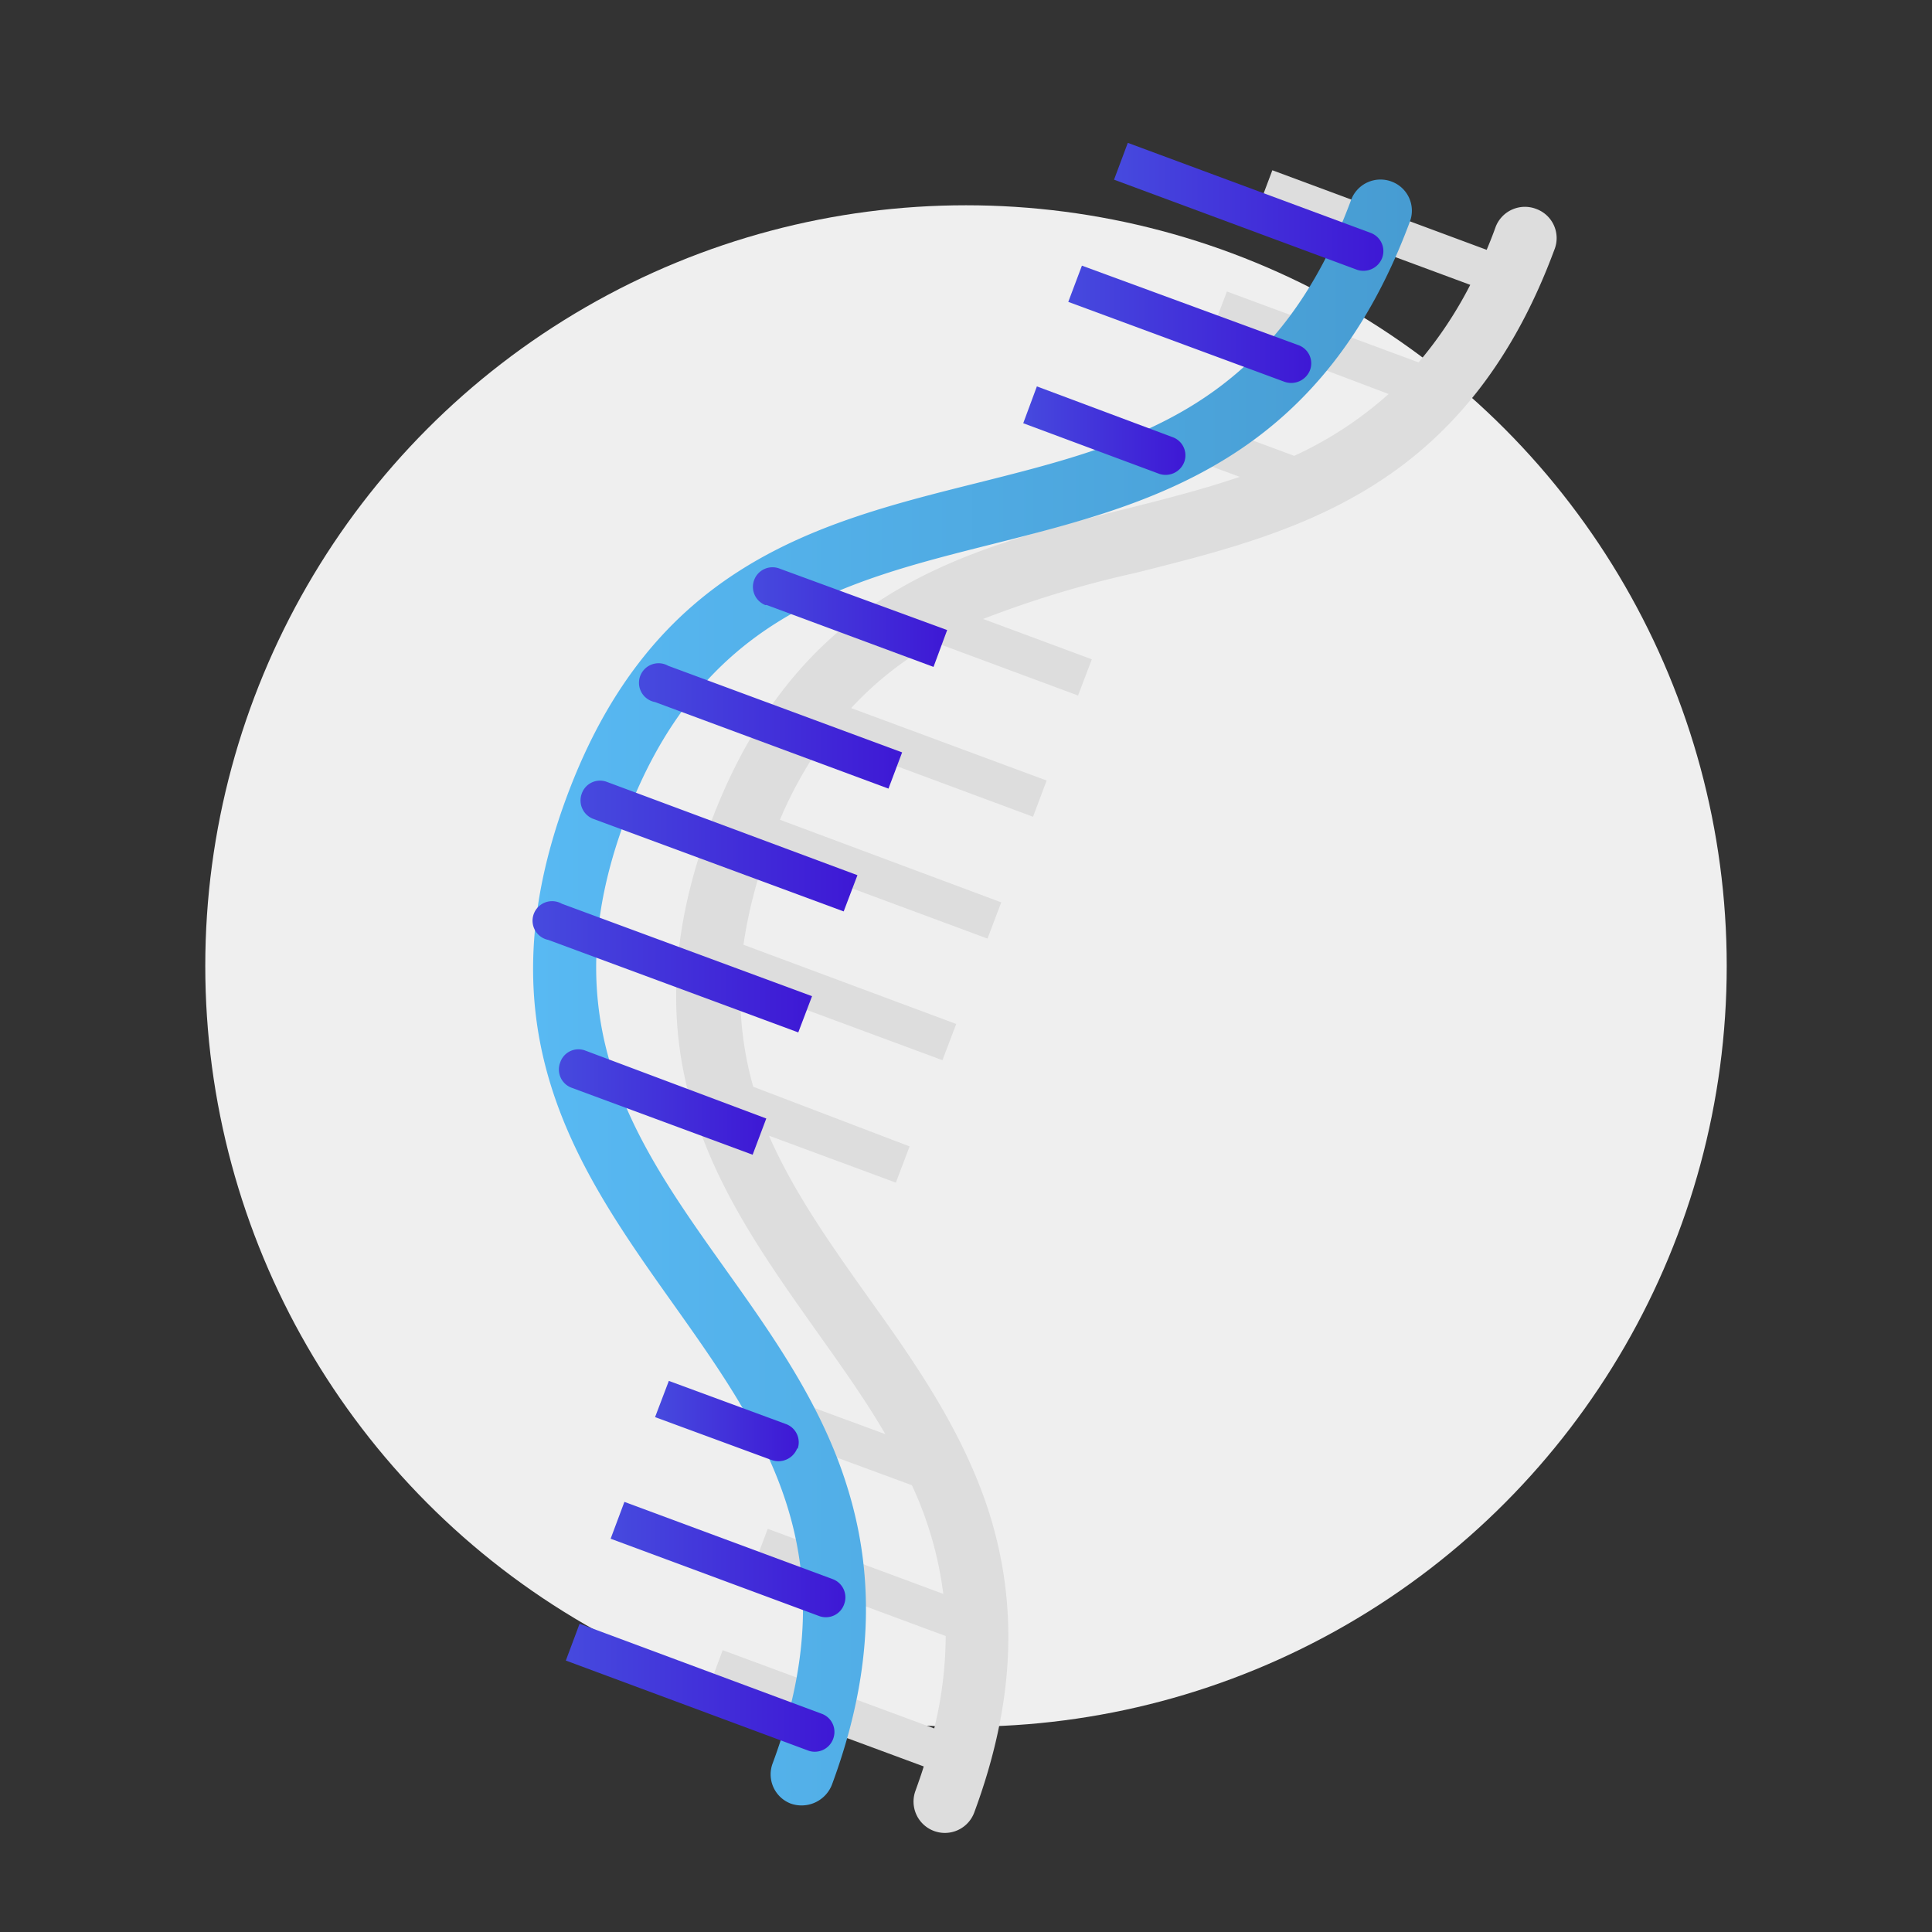 <svg id="Layer_1" data-name="Layer 1" xmlns="http://www.w3.org/2000/svg" xmlns:xlink="http://www.w3.org/1999/xlink" viewBox="0 0 160 160"><rect x="0" y="0" width="160" height="160" fill="#333333" stroke="none"/><defs><style>.cls-1{fill:#efefef;}.cls-2{fill:#ddd;}.cls-3{fill:url(#linear-gradient);}.cls-4{fill:url(#linear-gradient-2);}.cls-5{fill:url(#linear-gradient-3);}.cls-6{fill:url(#linear-gradient-4);}.cls-7{fill:url(#linear-gradient-5);}.cls-8{fill:url(#linear-gradient-6);}.cls-9{fill:url(#linear-gradient-7);}.cls-10{fill:url(#linear-gradient-8);}.cls-11{fill:url(#linear-gradient-9);}.cls-12{fill:url(#linear-gradient-10);}.cls-13{fill:url(#linear-gradient-11);}.cls-14{fill:url(#linear-gradient-12);}</style><linearGradient id="linear-gradient" x1="96.61" y1="229.52" x2="169.45" y2="229.52" gradientTransform="translate(-52.5 -147.31)" gradientUnits="userSpaceOnUse"><stop offset="0" stop-color="#58b9f3"/><stop offset="1" stop-color="#479cd2"/></linearGradient><linearGradient id="linear-gradient-2" x1="114.85" y1="198.41" x2="130.86" y2="198.41" gradientTransform="translate(-52.5 -147.31)" gradientUnits="userSpaceOnUse"><stop offset="0" stop-color="#464ade"/><stop offset="1" stop-color="#3e18d5"/></linearGradient><linearGradient id="linear-gradient-3" x1="105.67" y1="207.51" x2="127.21" y2="207.51" xlink:href="#linear-gradient-2"/><linearGradient id="linear-gradient-4" x1="100.55" y1="217.36" x2="123.46" y2="217.36" xlink:href="#linear-gradient-2"/><linearGradient id="linear-gradient-5" x1="96.83" y1="227.45" x2="119.75" y2="227.45" xlink:href="#linear-gradient-2"/><linearGradient id="linear-gradient-6" x1="98.78" y1="238.59" x2="115.98" y2="238.59" xlink:href="#linear-gradient-2"/><linearGradient id="linear-gradient-7" x1="144.74" y1="164.44" x2="167.04" y2="164.44" xlink:href="#linear-gradient-2"/><linearGradient id="linear-gradient-8" x1="141" y1="174.14" x2="161.08" y2="174.14" xlink:href="#linear-gradient-2"/><linearGradient id="linear-gradient-9" x1="137.26" y1="183" x2="150.67" y2="183" xlink:href="#linear-gradient-2"/><linearGradient id="linear-gradient-10" x1="106.81" y1="264.99" x2="118.66" y2="264.99" xlink:href="#linear-gradient-2"/><linearGradient id="linear-gradient-11" x1="103.07" y1="276.47" x2="122.51" y2="276.47" xlink:href="#linear-gradient-2"/><linearGradient id="linear-gradient-12" x1="99.34" y1="287.09" x2="121.64" y2="287.09" xlink:href="#linear-gradient-2"/></defs><title>icon</title><circle class="cls-1" cx="80" cy="80" r="63"/><path class="cls-2" d="M127.24,17.31a2.6,2.6,0,0,0-3.37,1.46c-.23.65-.49,1.3-.75,1.92L105.37,14.1l-1.13,3,17.52,6.49a33.64,33.64,0,0,1-4.28,6.42l-15.87-5.87-1.14,3L115,32.63a31.1,31.1,0,0,1-7.82,5.12l-9.28-3.44-1.14,3,5.91,2.18c-3.15,1.07-6.46,1.91-9.83,2.75C79.61,45.6,66,49,58.78,68.35s1,30.82,8.86,41.92c2,2.82,4,5.61,5.68,8.5l-6-2.21-1.14,3,9.34,3.44a30.26,30.26,0,0,1,2.6,9l-14.54-5.39-1.13,3,15.87,5.88a32.77,32.77,0,0,1-.95,7.65l-17.52-6.48-1.13,3.05,17.78,6.58c-.2.65-.42,1.27-.68,2h0a2.59,2.59,0,0,0,4.86,1.82c3.31-8.93,3.7-17,1.24-24.83-2.18-6.81-6.2-12.52-10.13-18-3.08-4.34-6.06-8.56-8.11-13.23l10.51,3.89,1.14-3L62.38,90a28.5,28.5,0,0,1-1.07-8.4l16.74,6.2,1.14-3L61.57,78.24a38.78,38.78,0,0,1,1.82-7.33l18.39,6.82,1.14-3L64.59,67.89a33.77,33.77,0,0,1,3.73-6.65l17.23,6.4,1.13-3-16.19-6a28.27,28.27,0,0,1,6.91-5.45l11.88,4.41,1.14-3-9-3.34a87.66,87.66,0,0,1,12.68-3.83c6.56-1.65,13.34-3.34,19.41-7.1,6.94-4.28,11.9-10.71,15.21-19.63A2.57,2.57,0,0,0,127.24,17.31Z"/><path class="cls-3" d="M65.5,149.37A2.59,2.59,0,0,1,64,146h0c6.43-17.35-.71-27.38-8.24-38-7.88-11.1-16-22.58-8.86-41.92S67.7,43.3,80.91,40c12.65-3.18,24.59-6.13,31-23.49a2.6,2.6,0,0,1,3.37-1.46,2.57,2.57,0,0,1,1.49,3.28c-3.31,8.92-8.27,15.35-15.21,19.63-6.07,3.76-12.85,5.45-19.41,7.11C69.71,48.2,58,51.15,51.77,67.89S52.58,94.57,60,105c3.93,5.52,8,11.23,10.12,18,2.47,7.79,2.08,15.9-1.23,24.82A2.7,2.7,0,0,1,65.5,149.37Z"/><path class="cls-4" d="M64.59,47.1a1.61,1.61,0,1,0-1.23,3,.18.18,0,0,0,.12,0l13.83,5.13,1.13-3.05Z"/><path class="cls-5" d="M55.34,55.14a1.62,1.62,0,1,0-1.1,3l19.34,7.17,1.13-3Z"/><path class="cls-6" d="M50.25,64.75a1.6,1.6,0,0,0-2.08,1,1.63,1.63,0,0,0,1,2.08l20.7,7.65,1.14-3Z"/><path class="cls-7" d="M46.52,74.84a1.62,1.62,0,1,0-1.11,3l20.7,7.66,1.14-3Z"/><path class="cls-8" d="M48.46,87a1.59,1.59,0,0,0-2.07,1,1.61,1.61,0,0,0,.94,2.08l15,5.55,1.13-3Z"/><path class="cls-9" d="M114.46,21.37a1.61,1.61,0,0,0-.94-2.08h0L93.4,11.83l-1.14,3.05,20.12,7.46A1.66,1.66,0,0,0,114.46,21.37Z"/><path class="cls-10" d="M108.49,30.65a1.6,1.6,0,0,0-1-2.08L89.6,22,88.47,25l17.91,6.62A1.67,1.67,0,0,0,108.49,30.65Z"/><path class="cls-11" d="M98.07,38.27a1.6,1.6,0,0,0-1-2.08L85.87,32l-1.13,3.05L96,39.24A1.65,1.65,0,0,0,98.07,38.27Z"/><path class="cls-12" d="M66.05,120a1.61,1.61,0,0,0-1-2.08h0l-9.66-3.56-1.14,3,9.67,3.56a1.67,1.67,0,0,0,2.11-1Z"/><path class="cls-13" d="M69.91,132.85a1.61,1.61,0,0,0-.94-2.07h0l-17.26-6.4-1.14,3.05,17.26,6.4A1.6,1.6,0,0,0,69.91,132.85Z"/><path class="cls-14" d="M69,144a1.6,1.6,0,0,0-.94-2.07L48,134.47l-1.14,3.05L67,145A1.62,1.62,0,0,0,69,144Z"/></svg>